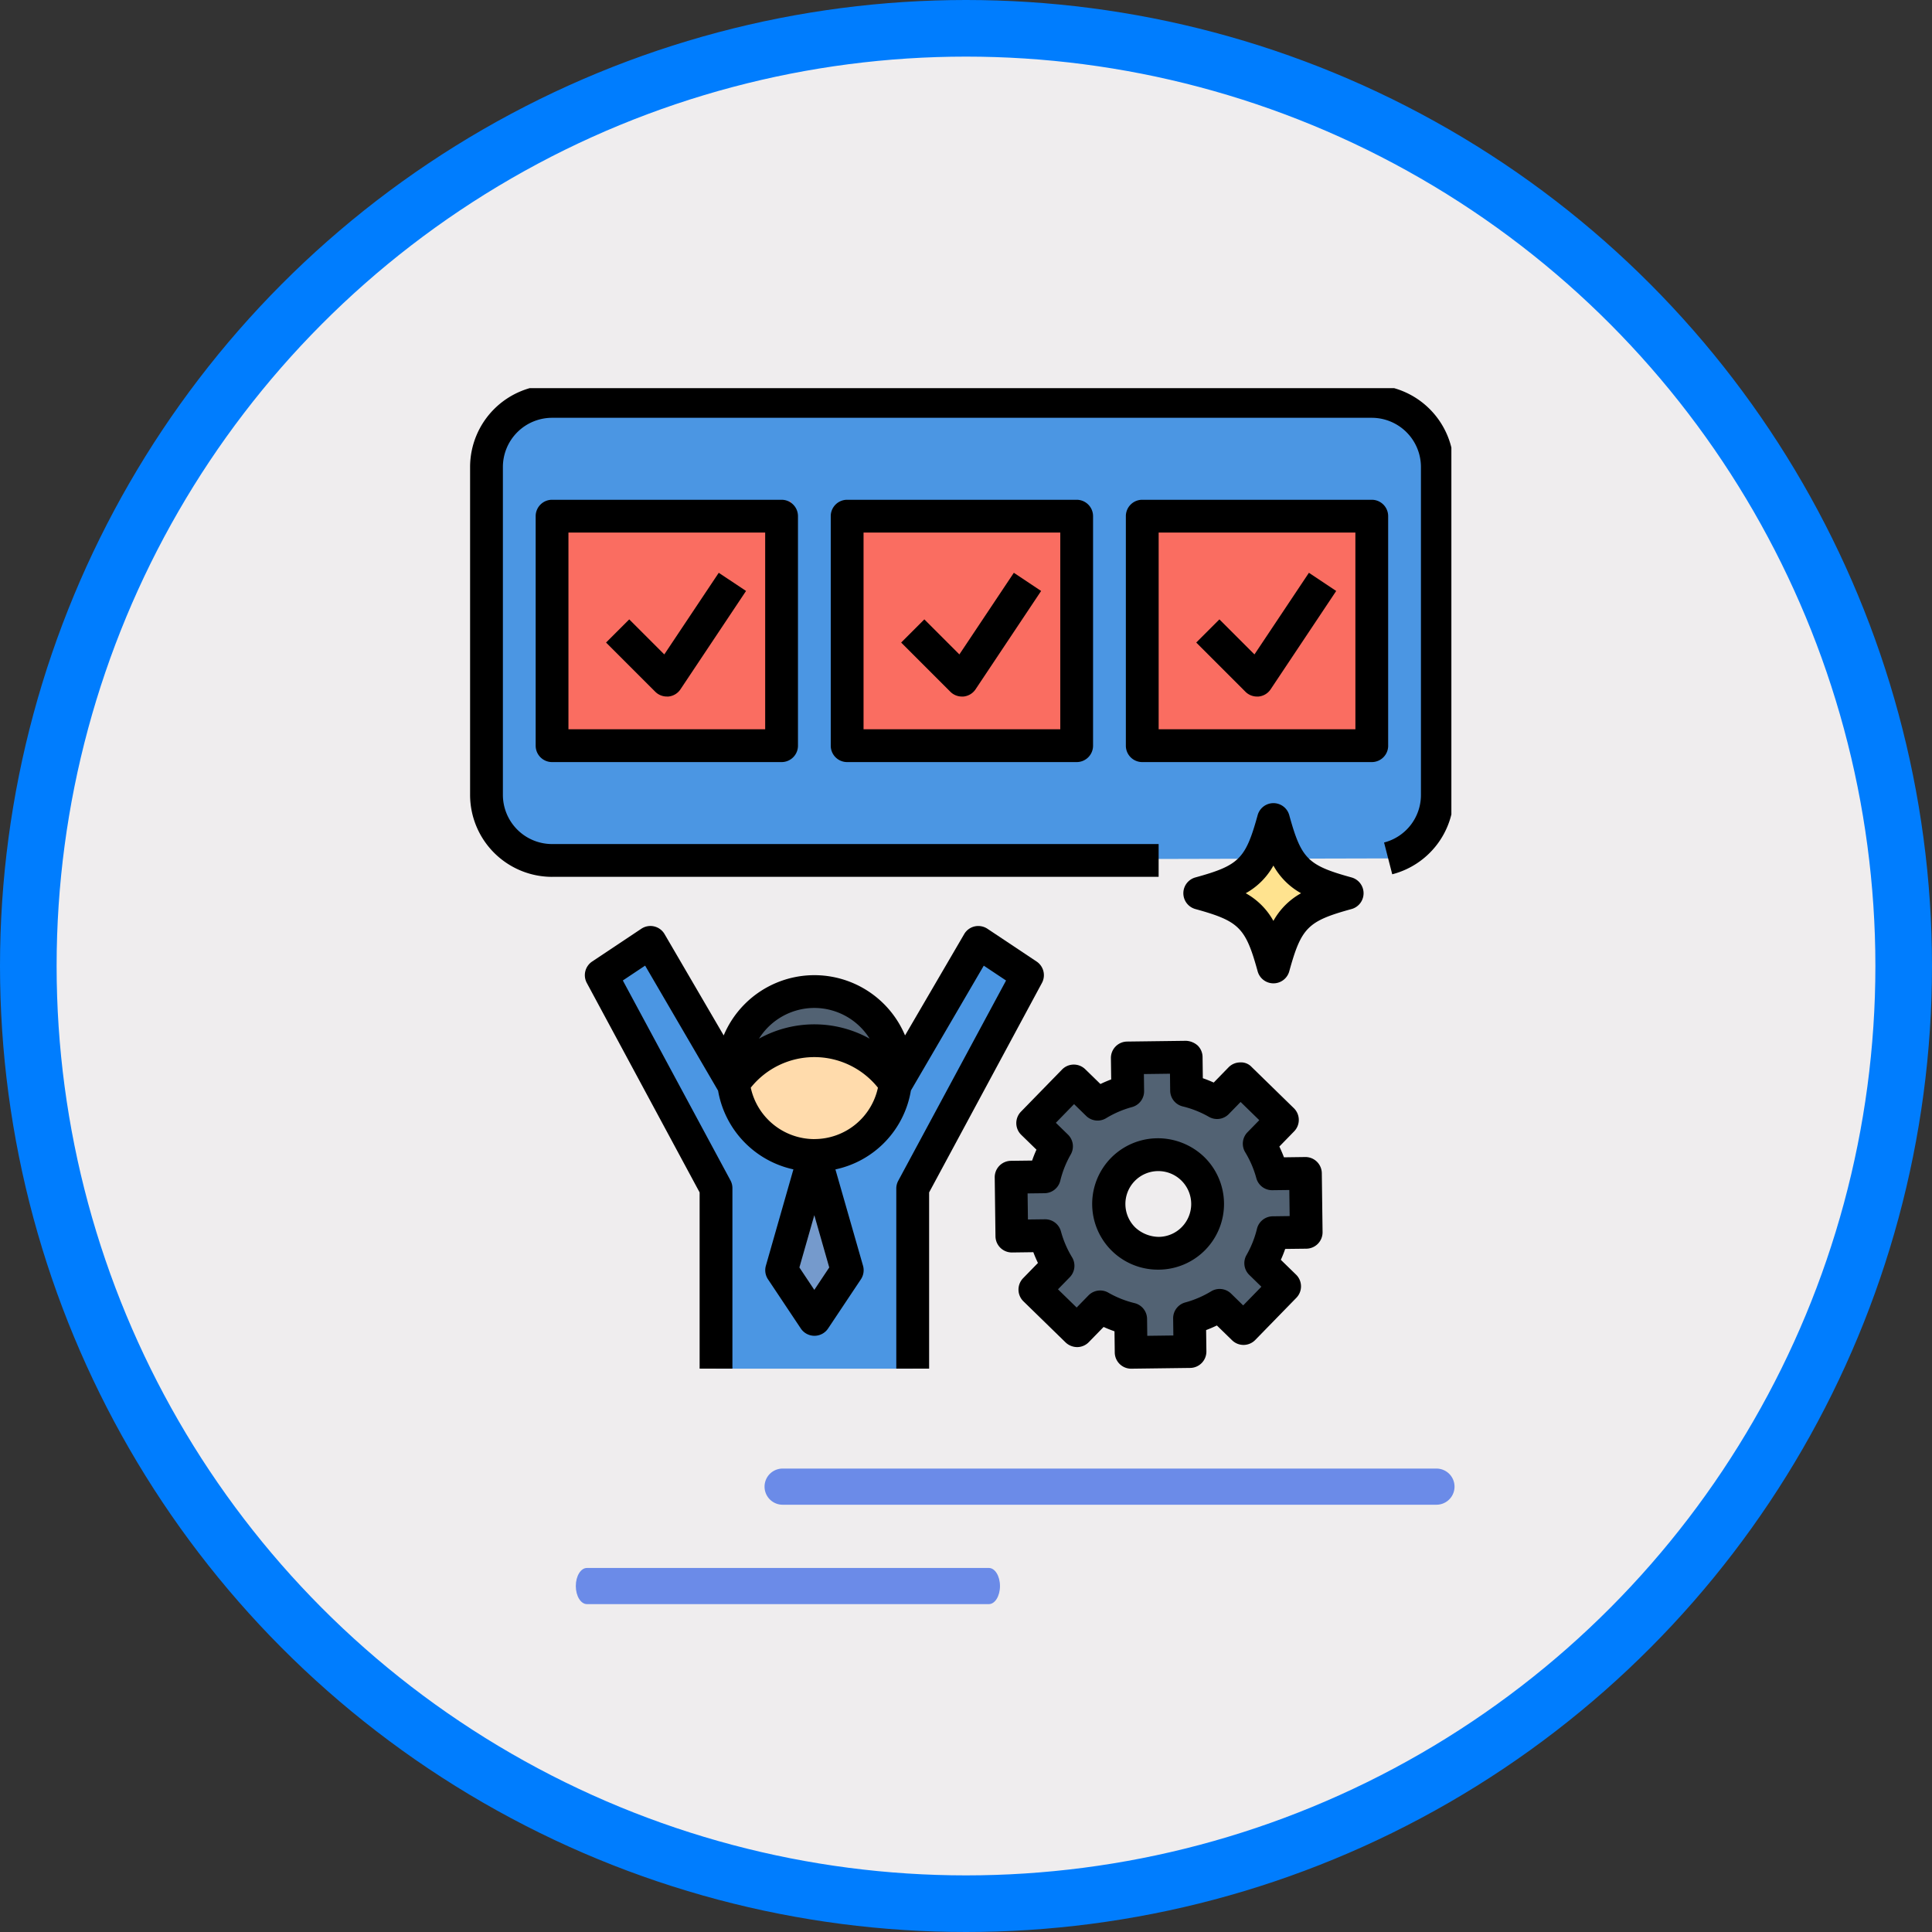 <svg xmlns="http://www.w3.org/2000/svg" xmlns:xlink="http://www.w3.org/1999/xlink" width="102.38" height="102.38" viewBox="0 0 102.38 102.38">
  <rect x="0" y="0" width="102.38" height="102.38" fill="#333333" stroke="none"/>
  <defs>
    <clipPath id="clip-path">
      <rect id="Rectángulo_403518" data-name="Rectángulo 403518" width="52" height="52" transform="translate(0 0.167)" fill="none"/>
    </clipPath>
  </defs>
  <g id="Grupo_1102230" data-name="Grupo 1102230" transform="translate(-749.047 -7246.631)">
    <circle id="Elipse_11580" data-name="Elipse 11580" cx="49.69" cy="49.69" r="49.69" transform="translate(750.547 7248.131)" fill="#efedee" stroke="#007dfe" stroke-miterlimit="10" stroke-width="3"/>
    <g id="Grupo_1101923" data-name="Grupo 1101923" transform="translate(-72.093 -81.799)">
      <path id="Trazado_913111" data-name="Trazado 913111" d="M64.133,150.45H29.486a.958.958,0,0,1,0-1.916H64.133a.958.958,0,0,1,0,1.916" transform="translate(833.127 7257.718)" fill="#6b8be8"/>
      <path id="Trazado_913129" data-name="Trazado 913129" d="M50.415,150.45h-21.3c-.325,0-.589-.429-.589-.958s.263-.958.589-.958h21.3c.325,0,.589.429.589.958s-.263.958-.589.958" transform="translate(823.127 7262.985)" fill="#6b8be8"/>
      <rect id="Rectángulo_403515" data-name="Rectángulo 403515" width="48.172" height="67.631" transform="translate(850.045 7345.804)" fill="none"/>
      <g id="Grupo_1101922" data-name="Grupo 1101922" transform="translate(846.051 7348.833)">
        <g id="Grupo_1101922-2" data-name="Grupo 1101922" clip-path="url(#clip-path)">
          <path id="Trazado_913111-2" data-name="Trazado 913111" d="M54.912,8H11.475A3.475,3.475,0,0,0,8,11.475V28.85a3.475,3.475,0,0,0,3.475,3.475l44.306-.109a3.477,3.477,0,0,0,2.606-3.366V11.475A3.475,3.475,0,0,0,54.912,8" transform="translate(-7.131 -7.131)" fill="#4b96e3"/>
          <path id="Trazado_913112" data-name="Trazado 913112" d="M367.045,219.3a3.883,3.883,0,0,1-3.176-3.176.173.173,0,0,0-.33,0,3.882,3.882,0,0,1-3.176,3.176.173.173,0,0,0,0,.33,3.883,3.883,0,0,1,3.176,3.176.173.173,0,0,0,.33,0,3.883,3.883,0,0,1,3.176-3.176.173.173,0,0,0,0-.33" transform="translate(-321.122 -192.546)" fill="#ffe38f"/>
          <rect id="Rectángulo_403515-2" data-name="Rectángulo 403515" width="13" height="13" transform="translate(4 6.167)" fill="#fa6d61"/>
          <rect id="Rectángulo_403516" data-name="Rectángulo 403516" width="12" height="13" transform="translate(20 6.167)" fill="#fa6d61"/>
          <rect id="Rectángulo_403517" data-name="Rectángulo 403517" width="12" height="13" transform="translate(36 6.167)" fill="#fa6d61"/>
          <path id="Trazado_913113" data-name="Trazado 913113" d="M277.873,337.3l1.764-.023-.04-3.12-1.764.023a6.2,6.2,0,0,0-.685-1.6l1.231-1.263-2.234-2.178-1.231,1.263a6.214,6.214,0,0,0-1.613-.644L273.278,328l-3.12.04.023,1.764a6.2,6.2,0,0,0-1.6.685l-1.263-1.231-2.178,2.234,1.263,1.231a6.217,6.217,0,0,0-.644,1.613l-1.764.023.04,3.12,1.764-.023a6.2,6.2,0,0,0,.685,1.6l-1.231,1.263,2.234,2.178,1.231-1.263a6.215,6.215,0,0,0,1.613.644l.023,1.764,3.12-.04-.023-1.764a6.2,6.2,0,0,0,1.6-.685l1.263,1.231,2.178-2.234-1.263-1.231a6.19,6.19,0,0,0,.643-1.613m-6.04,1.089a2.612,2.612,0,1,1,2.578-2.645A2.612,2.612,0,0,1,271.833,338.39Z" transform="translate(-235.331 -292.381)" fill="#526273"/>
          <path id="Trazado_913114" data-name="Trazado 913114" d="M83.981,272l-4.4,7.532H71L66.606,272,64,273.738l6.081,11.294v9.556H80.506v-9.556l6.081-11.294Z" transform="translate(-57.05 -242.463)" fill="#4b96e3"/>
          <path id="Trazado_913115" data-name="Trazado 913115" d="M153.738,376,152,382.081l1.738,2.606,1.738-2.606Z" transform="translate(-135.494 -335.169)" fill="#759acc"/>
          <path id="Trazado_913116" data-name="Trazado 913116" d="M136.687,300.344a2.762,2.762,0,0,1-.043.539,4.333,4.333,0,0,1-8.6,0,2.762,2.762,0,0,1-.043-.539,4.344,4.344,0,1,1,8.687,0" transform="translate(-114.1 -263.856)" fill="#ffdbac"/>
          <path id="Trazado_913117" data-name="Trazado 913117" d="M132.344,296A4.345,4.345,0,0,0,128,300.344a2.762,2.762,0,0,0,.043.539,5.2,5.2,0,0,1,8.6,0,2.762,2.762,0,0,0,.043-.539A4.345,4.345,0,0,0,132.344,296" transform="translate(-114.1 -263.856)" fill="#526273"/>
          <path id="Trazado_913118" data-name="Trazado 913118" d="M307.211,367.568a3.481,3.481,0,0,0,.043,6.962h.046a3.481,3.481,0,0,0,2.386-5.974,3.55,3.55,0,0,0-2.474-.989m1.293,4.7a1.726,1.726,0,0,1-1.227.526,1.866,1.866,0,0,1-1.239-.494,1.743,1.743,0,0,1,1.195-2.992h.023a1.744,1.744,0,0,1,1.248,2.96" transform="translate(-270.786 -327.652)"/>
          <path id="Trazado_913119" data-name="Trazado 913119" d="M272.517,331.024a.869.869,0,0,0,.857-.88l-.04-3.12a.868.868,0,0,0-.869-.857h-.011l-1.126.015c-.073-.195-.155-.384-.244-.571l.784-.805a.868.868,0,0,0-.016-1.228L269.62,321.4a.765.765,0,0,0-.618-.247.867.867,0,0,0-.611.262l-.785.806q-.283-.129-.577-.23l-.014-1.125a.865.865,0,0,0-.262-.611.993.993,0,0,0-.618-.247l-3.12.04a.869.869,0,0,0-.857.88l.015,1.126c-.195.073-.384.155-.571.244l-.805-.784a.869.869,0,0,0-1.228.016l-2.178,2.234a.868.868,0,0,0,.016,1.228l.806.785q-.129.283-.23.577l-1.125.014a.869.869,0,0,0-.857.88l.04,3.12a.868.868,0,0,0,.869.857h.011l1.126-.015c.073.195.155.384.244.571l-.784.805a.868.868,0,0,0,.016,1.228l2.234,2.178a.9.9,0,0,0,.618.247.867.867,0,0,0,.611-.262l.785-.806q.283.129.577.23l.014,1.125a.867.867,0,0,0,.868.857h.011l3.12-.04a.869.869,0,0,0,.857-.88l-.015-1.126c.195-.073.384-.155.571-.244l.805.784a.867.867,0,0,0,1.228-.016l2.178-2.234a.868.868,0,0,0-.016-1.228l-.806-.785q.129-.283.23-.577Zm-1.787-1.716a.868.868,0,0,0-.833.665,5.329,5.329,0,0,1-.553,1.387.867.867,0,0,0,.147,1.054l.641.626-.965.99-.64-.625a.869.869,0,0,0-1.058-.121,5.339,5.339,0,0,1-1.372.589.868.868,0,0,0-.641.85l.011.9-1.382.018-.011-.9a.868.868,0,0,0-.665-.833,5.331,5.331,0,0,1-1.387-.553.856.856,0,0,0-.432-.116.87.87,0,0,0-.622.262l-.625.641-.99-.965.625-.64a.87.87,0,0,0,.121-1.058,5.337,5.337,0,0,1-.589-1.372.867.867,0,0,0-.838-.641h-.011l-.9.011-.018-1.382.9-.011a.868.868,0,0,0,.833-.665,5.329,5.329,0,0,1,.553-1.387.868.868,0,0,0-.147-1.054l-.641-.625.965-.99.64.625a.869.869,0,0,0,1.058.121,5.339,5.339,0,0,1,1.372-.589.868.868,0,0,0,.641-.85l-.011-.9,1.382-.018.011.9a.868.868,0,0,0,.665.833,5.329,5.329,0,0,1,1.387.552.867.867,0,0,0,1.054-.147l.625-.641.99.965-.625.64a.87.87,0,0,0-.121,1.058,5.335,5.335,0,0,1,.589,1.372.867.867,0,0,0,.838.641h.011l.9-.011.018,1.382Z" transform="translate(-228.2 -285.257)"/>
          <path id="Trazado_913120" data-name="Trazado 913120" d="M32.869,56a.868.868,0,0,0-.869.869V69.031a.868.868,0,0,0,.869.869H45.031a.868.868,0,0,0,.869-.869V56.869A.868.868,0,0,0,45.031,56ZM44.162,68.162H33.737V57.737H44.162Z" transform="translate(-28.525 -49.919)"/>
          <path id="Trazado_913121" data-name="Trazado 913121" d="M69.564,98.131c.028,0,.056,0,.086,0a.867.867,0,0,0,.637-.382l3.475-5.212-1.446-.963L69.43,95.9l-1.857-1.857L66.344,95.27l2.606,2.606A.866.866,0,0,0,69.564,98.131Z" transform="translate(-59.139 -81.624)"/>
          <path id="Trazado_913122" data-name="Trazado 913122" d="M176.869,56a.868.868,0,0,0-.869.869V69.031a.868.868,0,0,0,.869.869h12.162a.868.868,0,0,0,.869-.869V56.869a.868.868,0,0,0-.869-.869Zm11.294,12.162H177.738V57.737h10.425Z" transform="translate(-156.888 -49.919)"/>
          <path id="Trazado_913123" data-name="Trazado 913123" d="M213.564,98.131c.028,0,.056,0,.086,0a.867.867,0,0,0,.637-.382l3.475-5.212-1.446-.963L213.43,95.9l-1.857-1.857-1.228,1.228,2.606,2.606a.866.866,0,0,0,.614.255" transform="translate(-187.502 -81.624)"/>
          <path id="Trazado_913124" data-name="Trazado 913124" d="M333.9,69.031V56.869a.868.868,0,0,0-.869-.869H320.869a.868.868,0,0,0-.869.869V69.031a.868.868,0,0,0,.869.869h12.163a.868.868,0,0,0,.869-.869m-1.737-.869H321.738V57.737h10.425Z" transform="translate(-285.25 -49.919)"/>
          <path id="Trazado_913125" data-name="Trazado 913125" d="M357.564,98.131c.028,0,.056,0,.086,0a.867.867,0,0,0,.637-.382l3.475-5.212-1.446-.963L357.43,95.9l-1.857-1.857-1.228,1.228,2.606,2.606a.866.866,0,0,0,.614.255" transform="translate(-315.865 -81.624)"/>
          <path id="Trazado_913126" data-name="Trazado 913126" d="M4.344,26.062H36.487V24.325H4.344a2.609,2.609,0,0,1-2.606-2.606V4.344A2.609,2.609,0,0,1,4.344,1.737H47.781a2.609,2.609,0,0,1,2.606,2.606V21.719a2.6,2.6,0,0,1-1.954,2.524l.433,1.684a4.343,4.343,0,0,0,3.259-4.207V4.344A4.349,4.349,0,0,0,47.781,0H4.344A4.349,4.349,0,0,0,0,4.344V21.719a4.349,4.349,0,0,0,4.344,4.344"/>
          <path id="Trazado_913127" data-name="Trazado 913127" d="M357.556,208.778a.869.869,0,0,0-.638-.837c-2.322-.641-2.661-.981-3.3-3.3a.869.869,0,0,0-1.675,0c-.641,2.322-.981,2.661-3.3,3.3a.869.869,0,0,0,0,1.675c2.322.641,2.661.981,3.3,3.3a.869.869,0,0,0,1.675,0c.641-2.322.981-2.661,3.3-3.3A.869.869,0,0,0,357.556,208.778Zm-4.778,1.466a3.76,3.76,0,0,0-1.466-1.466,3.76,3.76,0,0,0,1.466-1.466,3.76,3.76,0,0,0,1.466,1.466,3.765,3.765,0,0,0-1.466,1.466" transform="translate(-310.209 -181.847)"/>
          <path id="Trazado_913128" data-name="Trazado 913128" d="M72.5,277.9v9.556H74.24v-9.337l5.978-11.1a.869.869,0,0,0-.283-1.135l-2.606-1.737a.882.882,0,0,0-.678-.124.865.865,0,0,0-.554.409L72.964,269.8a5.212,5.212,0,0,0-9.61,0l-3.133-5.368a.867.867,0,0,0-1.232-.285l-2.606,1.737a.869.869,0,0,0-.283,1.135l5.978,11.1v9.337h1.738V277.9a.875.875,0,0,0-.1-.412l-5.707-10.6,1.181-.787,3.867,6.627a5.166,5.166,0,0,0,3.991,4.17l-1.459,5.106a.869.869,0,0,0,.113.72l1.738,2.606a.869.869,0,0,0,1.446,0l1.738-2.606a.869.869,0,0,0,.113-.72L69.274,276.9a5.135,5.135,0,0,0,4-4.18l3.862-6.617,1.181.787-5.707,10.6A.875.875,0,0,0,72.5,277.9Zm-4.344-9.556a3.466,3.466,0,0,1,2.932,1.628,6.041,6.041,0,0,0-5.864,0,3.466,3.466,0,0,1,2.932-1.628m0,14.94-.791-1.188.791-2.771.791,2.771Zm0-7.99a3.456,3.456,0,0,1-3.368-2.725,4.314,4.314,0,0,1,6.739,0,3.445,3.445,0,0,1-3.371,2.723" transform="translate(-49.915 -235.334)"/>
        </g>
      </g>
    </g>
  </g>
</svg>
